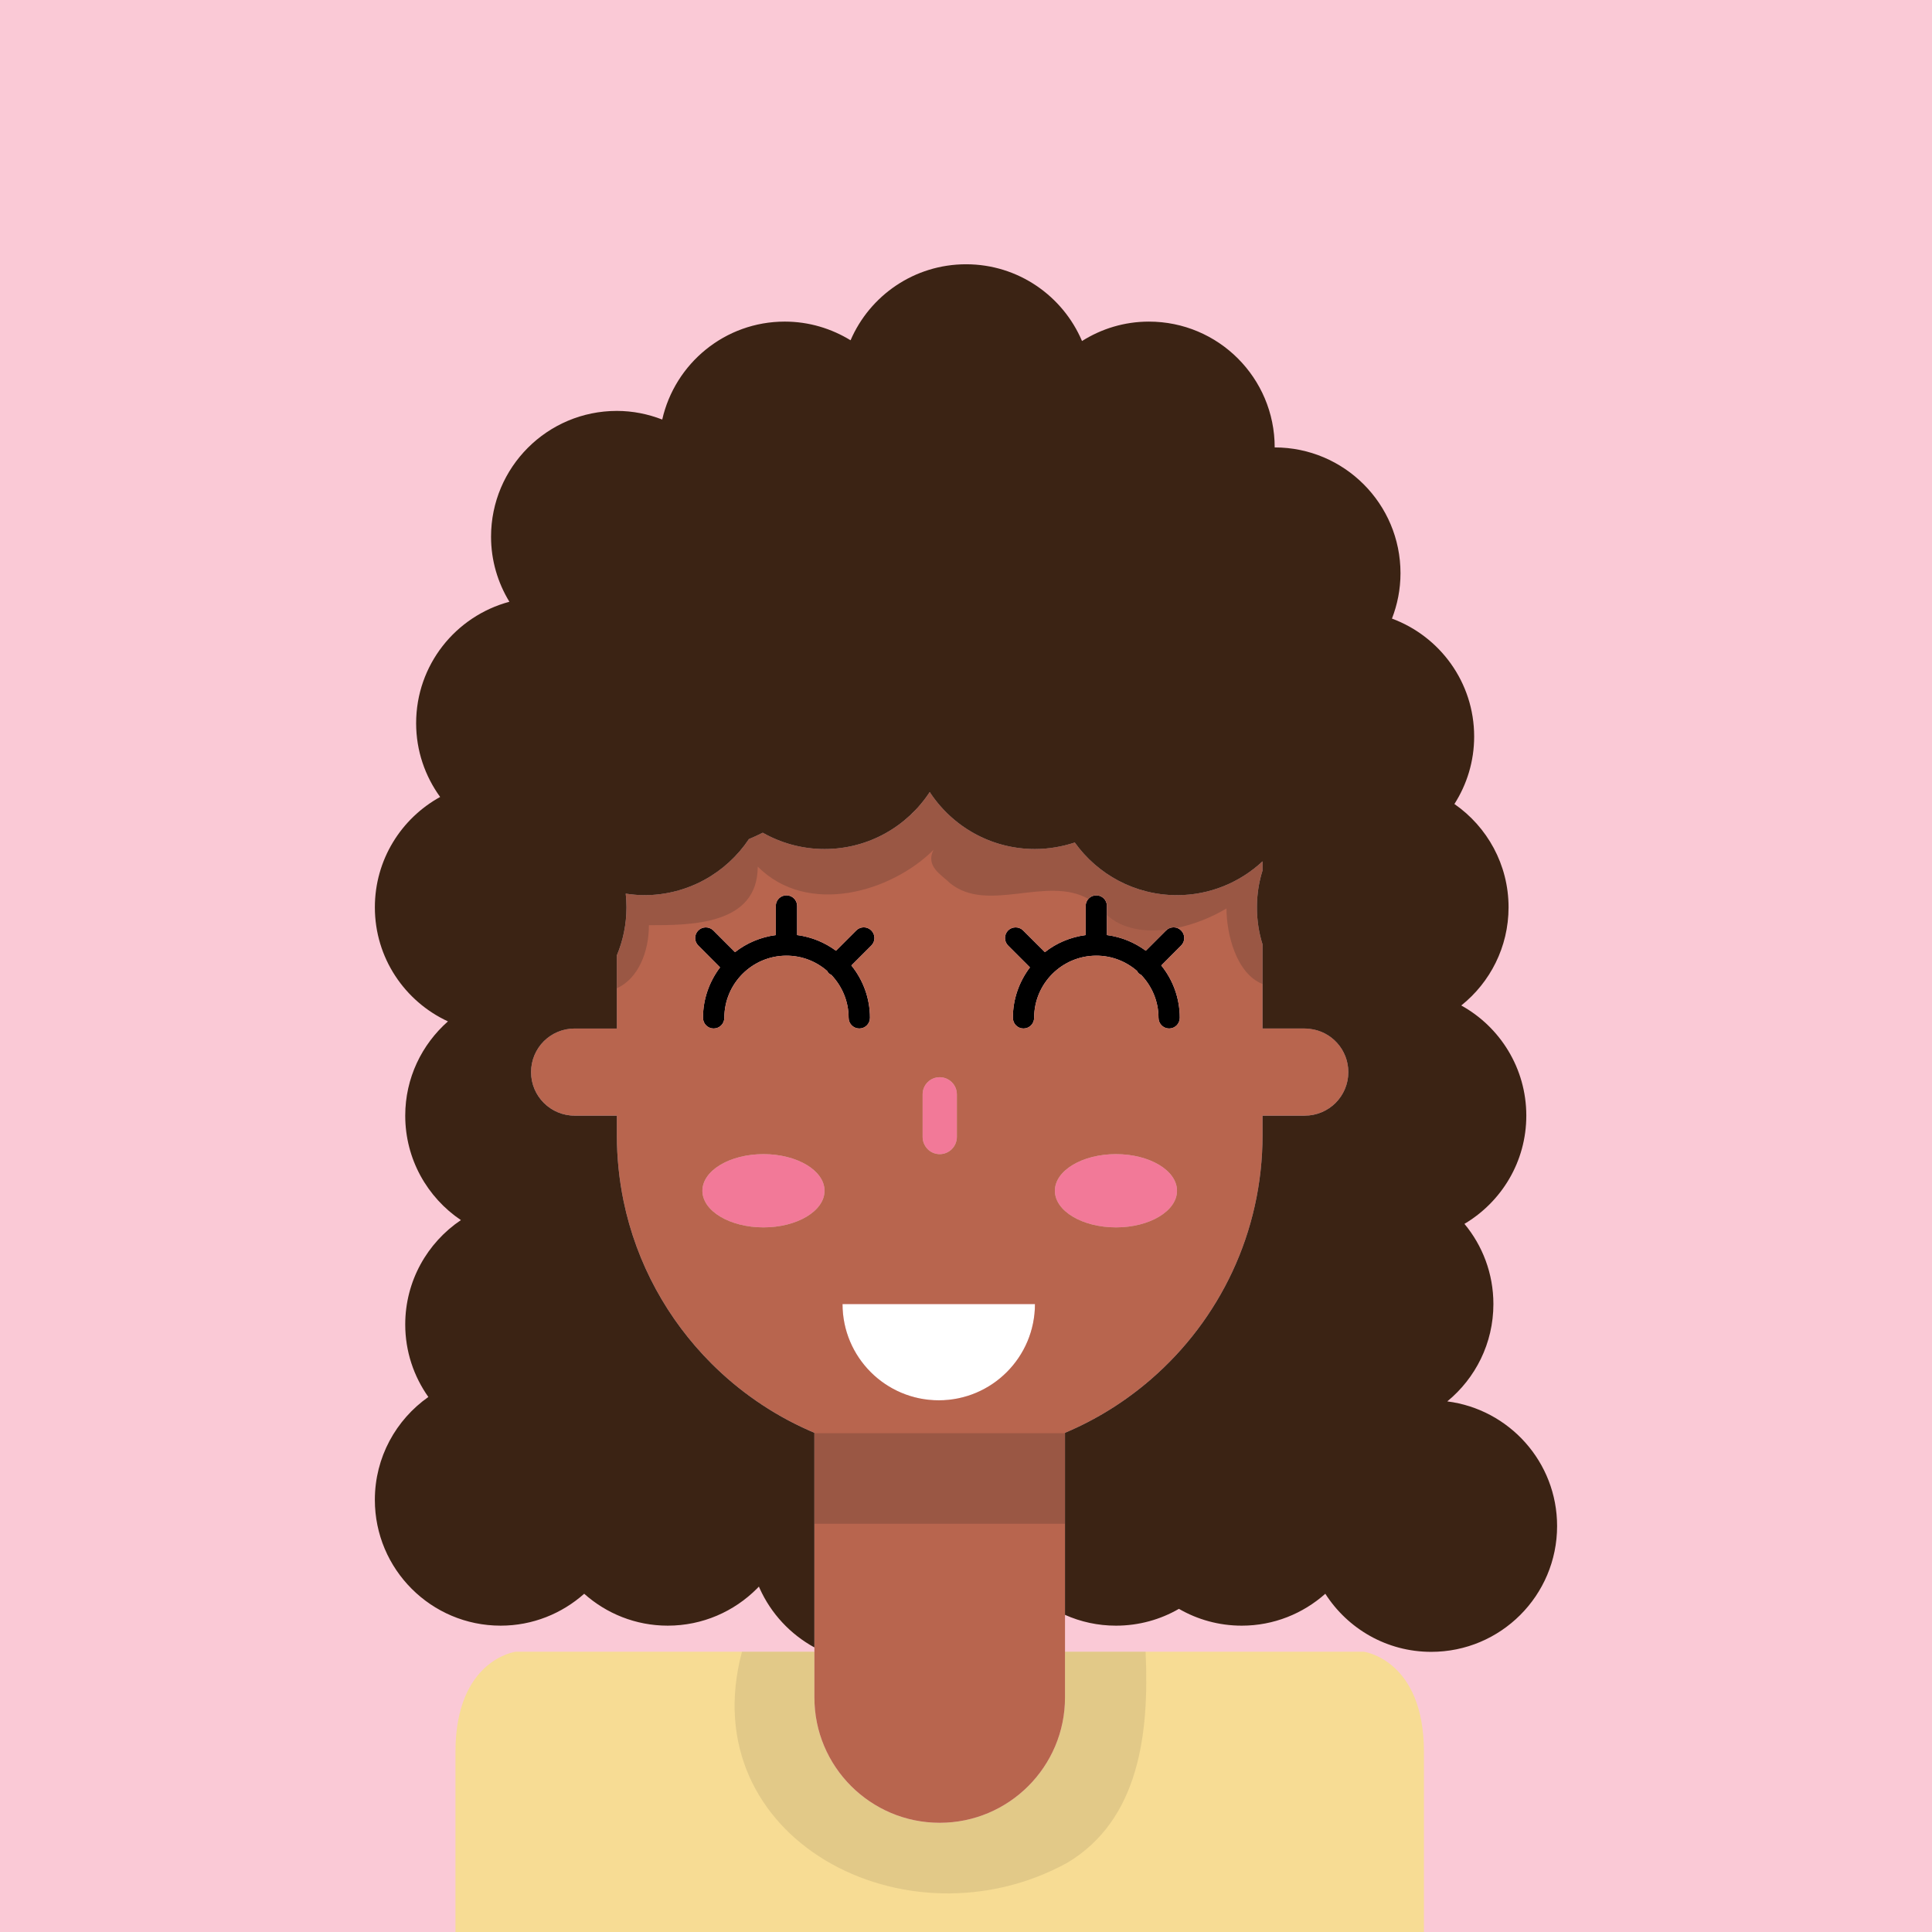 <?xml version="1.0" encoding="iso-8859-1"?>
<!-- Generator: Adobe Illustrator 18.0.0, SVG Export Plug-In . SVG Version: 6.00 Build 0)  -->
<!DOCTYPE svg PUBLIC "-//W3C//DTD SVG 1.1//EN" "http://www.w3.org/Graphics/SVG/1.1/DTD/svg11.dtd">
<svg version="1.1" id="Capa_1" xmlns="http://www.w3.org/2000/svg" xmlns:xlink="http://www.w3.org/1999/xlink" x="0px" y="0px"
	 viewBox="0 0 230.813 230.813" style="enable-background:new 0 0 230.813 230.813;" xml:space="preserve">
<g>
	<rect x="0" y="0" style="fill:#FAC9D6;" width="230.813" height="230.813"/>
	<g>
		<path style="fill:#F7DC94;" d="M112.266,217.764c-4.141,0-7.881-1.682-10.59-4.391c-2.711-2.711-4.381-6.451-4.381-10.58v-5.461
			H61.584c0,0-7.17,0.951-7.17,11.961v21.52h19.951h75.799h19.951v-21.52c0-11.01-7.17-11.961-7.17-11.961h-35.711v5.461
			C127.234,211.053,120.535,217.764,112.266,217.764z"/>
		<path style="opacity:0.1;fill:#231F20;" d="M127.525,222.533c8.574-5.145,9.795-15.436,9.338-25.201h-9.629v5.461
			c0,8.26-6.699,14.971-14.969,14.971c-4.141,0-7.881-1.682-10.59-4.391c-2.711-2.711-4.381-6.451-4.381-10.58v-5.461h-8.652
			C82.67,219.674,108.316,233.098,127.525,222.533z"/>
		<path style="fill:#FFFFFF;" d="M112.154,167.293c6.34,0,11.49-5.15,11.49-11.5h-22.99
			C100.654,162.143,105.805,167.293,112.154,167.293z"/>
		<path d="M123.045,115.572c-1.27,1.68-2.039,3.76-2.039,6.02c0,0.711,0.559,1.281,1.27,1.281c0.699,0,1.27-0.57,1.27-1.281
			c0-4.09,3.33-7.42,7.43-7.42c1.859,0,3.561,0.691,4.871,1.83c0.049,0.09,0.09,0.18,0.17,0.26c0.09,0.09,0.209,0.15,0.318,0.211
			c1.281,1.34,2.07,3.141,2.07,5.119c0,0.711,0.57,1.281,1.271,1.281c0.699,0,1.27-0.57,1.27-1.281c0-2.359-0.83-4.539-2.211-6.25
			l2.371-2.379c0.5-0.5,0.5-1.301,0-1.801c-0.49-0.5-1.301-0.5-1.801,0l-2.42,2.42c-1.33-0.98-2.91-1.65-4.641-1.869v-3.48
			c0-0.699-0.568-1.27-1.27-1.27c-0.699,0-1.27,0.57-1.27,1.27v3.48c-1.83,0.24-3.5,0.959-4.871,2.039l-2.6-2.59
			c-0.49-0.49-1.299-0.49-1.799,0c-0.49,0.5-0.49,1.301,0,1.801L123.045,115.572z"/>
		<path d="M83.984,121.592c0,0.711,0.57,1.281,1.271,1.281c0.709,0,1.279-0.57,1.279-1.281c0-4.09,3.33-7.42,7.42-7.42
			c1.869,0,3.57,0.691,4.869,1.83c0.06,0.09,0.101,0.18,0.17,0.26c0.102,0.09,0.211,0.15,0.33,0.211
			c1.271,1.34,2.06,3.141,2.06,5.119c0,0.711,0.57,1.281,1.279,1.281c0.701,0,1.271-0.57,1.271-1.281c0-2.359-0.84-4.539-2.221-6.25
			l2.381-2.379c0.5-0.5,0.5-1.301,0-1.801s-1.301-0.5-1.801,0l-2.42,2.42c-1.33-0.98-2.92-1.65-4.641-1.869v-3.48
			c0-0.699-0.57-1.27-1.279-1.27c-0.699,0-1.27,0.57-1.27,1.27v3.48c-1.82,0.24-3.49,0.959-4.871,2.039l-2.59-2.59
			c-0.5-0.49-1.299-0.49-1.799,0c-0.5,0.5-0.5,1.301,0,1.801l2.6,2.609C84.756,117.252,83.984,119.332,83.984,121.592z"/>
		<path style="fill:#F27998;" d="M98.506,142.262c0-2.42-3.271-4.379-7.291-4.379c-4.029,0-7.301,1.959-7.301,4.379
			c0,2.41,3.271,4.371,7.301,4.371C95.234,146.633,98.506,144.672,98.506,142.262z"/>
		<path style="fill:#F27998;" d="M112.266,137.883c1.129,0,2.049-0.92,2.049-2.051v-5.1c0-0.561-0.23-1.08-0.6-1.44
			c-0.369-0.371-0.891-0.6-1.449-0.6c-1.131,0-2.041,0.908-2.041,2.039v5.1c0,0.561,0.23,1.08,0.6,1.451
			C111.186,137.652,111.705,137.883,112.266,137.883z"/>
		<path style="fill:#F27998;" d="M133.324,137.883c-4.029,0-7.299,1.959-7.299,4.379c0,2.41,3.27,4.371,7.299,4.371
			c4.031,0,7.291-1.961,7.291-4.371C140.615,139.842,137.355,137.883,133.324,137.883z"/>
		<path style="fill:#B8654E;" d="M127.234,171.172c3.781-1.59,7.25-3.77,10.301-6.42c8.15-7.068,13.299-17.5,13.299-29.139v-2.33
			h1.451h3.59c1.439,0,2.74-0.58,3.689-1.521c0.941-0.949,1.52-2.25,1.52-3.68c0-2.68-2.02-4.889-4.629-5.17
			c-0.189-0.029-0.381-0.039-0.58-0.039h-5.041v-10.051c-0.439-1.4-0.67-2.879-0.67-4.43c0-1.529,0.23-3.01,0.67-4.4v-1.09
			c-2.68,2.5-6.27,4.041-10.219,4.041c-5.041,0-9.49-2.49-12.211-6.291c-1.5,0.49-3.1,0.779-4.76,0.779
			c-5.26,0-9.889-2.709-12.57-6.809c-2.69,4.1-7.309,6.809-12.568,6.809c-2.691,0-5.201-0.719-7.381-1.949
			c-0.561,0.279-1.109,0.529-1.65,0.76c-2.699,4.041-7.289,6.701-12.51,6.701c-0.75,0-1.49-0.08-2.209-0.182
			c0.059,0.531,0.09,1.08,0.09,1.631c0,2.029-0.41,3.98-1.15,5.74v8.18v0.561h-5.041c-1.439,0-2.74,0.58-3.689,1.52
			c-0.939,0.949-1.52,2.25-1.52,3.689c0,2.871,2.33,5.201,5.209,5.201h5.041v2.33c0,2.689,0.279,5.318,0.799,7.859
			c1.551,7.5,5.281,14.199,10.5,19.42c3.301,3.301,7.201,6.01,11.521,7.939c0.26,0.121,0.52,0.23,0.779,0.34v18.602v7.039v0.52
			v5.461c0,4.129,1.67,7.869,4.381,10.58c2.709,2.709,6.449,4.391,10.59,4.391c8.27,0,14.969-6.711,14.969-14.971v-5.461v-4.41
			v-3.148V171.172z M133.324,146.633c-4.029,0-7.299-1.961-7.299-4.371c0-2.42,3.27-4.379,7.299-4.379
			c4.031,0,7.291,1.959,7.291,4.379C140.615,144.672,137.355,146.633,133.324,146.633z M120.436,111.162
			c0.5-0.49,1.309-0.49,1.799,0l2.6,2.59c1.371-1.08,3.041-1.799,4.871-2.039v-3.48c0-0.699,0.57-1.27,1.27-1.27
			c0.701,0,1.27,0.57,1.27,1.27v3.48c1.73,0.219,3.311,0.889,4.641,1.869l2.42-2.42c0.5-0.5,1.311-0.5,1.801,0
			c0.5,0.5,0.5,1.301,0,1.801l-2.371,2.379c1.381,1.711,2.211,3.891,2.211,6.25c0,0.711-0.57,1.281-1.27,1.281
			c-0.701,0-1.271-0.57-1.271-1.281c0-1.979-0.789-3.779-2.07-5.119c-0.109-0.061-0.229-0.121-0.318-0.211
			c-0.08-0.08-0.121-0.17-0.17-0.26c-1.311-1.139-3.012-1.83-4.871-1.83c-4.1,0-7.43,3.33-7.43,7.42c0,0.711-0.57,1.281-1.27,1.281
			c-0.711,0-1.27-0.57-1.27-1.281c0-2.26,0.77-4.34,2.039-6.02l-2.609-2.609C119.945,112.463,119.945,111.662,120.436,111.162z
			 M110.225,130.732c0-1.131,0.91-2.039,2.041-2.039c0.559,0,1.08,0.229,1.449,0.6c0.369,0.359,0.6,0.879,0.6,1.44v5.1
			c0,1.131-0.92,2.051-2.049,2.051c-0.561,0-1.08-0.23-1.441-0.6c-0.369-0.371-0.6-0.891-0.6-1.451V130.732z M123.645,155.793
			c0,6.35-5.15,11.5-11.49,11.5c-6.35,0-11.5-5.15-11.5-11.5H123.645z M83.426,111.162c0.5-0.49,1.299-0.49,1.799,0l2.59,2.59
			c1.381-1.08,3.051-1.799,4.871-2.039v-3.48c0-0.699,0.57-1.27,1.27-1.27c0.709,0,1.279,0.57,1.279,1.27v3.48
			c1.721,0.219,3.311,0.889,4.641,1.869l2.42-2.42c0.5-0.5,1.301-0.5,1.801,0s0.5,1.301,0,1.801l-2.381,2.379
			c1.381,1.711,2.221,3.891,2.221,6.25c0,0.711-0.57,1.281-1.271,1.281c-0.709,0-1.279-0.57-1.279-1.281
			c0-1.979-0.789-3.779-2.06-5.119c-0.119-0.061-0.229-0.121-0.33-0.211c-0.068-0.08-0.109-0.17-0.17-0.26
			c-1.299-1.139-3-1.83-4.869-1.83c-4.09,0-7.42,3.33-7.42,7.42c0,0.711-0.57,1.281-1.279,1.281c-0.701,0-1.271-0.57-1.271-1.281
			c0-2.26,0.771-4.34,2.041-6.02l-2.6-2.609C82.926,112.463,82.926,111.662,83.426,111.162z M91.215,146.633
			c-4.029,0-7.301-1.961-7.301-4.371c0-2.42,3.271-4.379,7.301-4.379c4.02,0,7.291,1.959,7.291,4.379
			C98.506,144.672,95.234,146.633,91.215,146.633z"/>
		<rect x="97.295" y="171.223" style="opacity:0.2;fill:#231F20;" width="29.939" height="10.816"/>
		<path style="opacity:0.1;fill:#231F20;" d="M136.885,113.582l2.42-2.42c0.053-0.053,0.119-0.076,0.178-0.117
			c-2.805,0.369-5.465-0.082-7.238-1.727v2.395C133.975,111.932,135.555,112.602,136.885,113.582z"/>
		<path style="opacity:0.2;fill:#231F20;" d="M77.525,110.533c5,0,13,0,13-7c6,6,16,3,21-2c-1,2,1,3,2,4
			c4.529,3.623,11.52-0.959,16.512,1.861c0.232-0.26,0.563-0.432,0.938-0.432c0.701,0,1.27,0.57,1.27,1.27v1.086
			c1.773,1.645,4.434,2.096,7.238,1.727c0.328-0.232,0.726-0.299,1.096-0.186c2.055-0.418,4.133-1.238,5.947-2.326
			c0,3.027,1.15,7.767,4.309,9.027v-4.738c-0.439-1.4-0.67-2.879-0.67-4.43c0-1.529,0.23-3.01,0.67-4.4v-1.09
			c-2.68,2.5-6.27,4.041-10.219,4.041c-5.041,0-9.49-2.49-12.211-6.291c-1.5,0.49-3.1,0.779-4.76,0.779
			c-5.26,0-9.889-2.709-12.57-6.809c-2.69,4.1-7.309,6.809-12.568,6.809c-2.691,0-5.201-0.719-7.381-1.949
			c-0.561,0.279-1.109,0.529-1.65,0.76c-2.699,4.041-7.289,6.701-12.51,6.701c-0.75,0-1.49-0.08-2.209-0.182
			c0.059,0.531,0.09,1.08,0.09,1.631c0,2.029-0.41,3.98-1.15,5.74v3.939C76.246,116.914,77.525,113.727,77.525,110.533z"/>
		<path style="fill:#3B2314;" d="M172.904,167.422c3.361-2.76,5.51-6.939,5.51-11.629c0-3.641-1.299-6.98-3.459-9.58
			c4.42-2.621,7.391-7.42,7.391-12.93c0-5.66-3.141-10.602-7.771-13.16c3.441-2.75,5.65-6.98,5.65-11.73
			c0-5.109-2.561-9.631-6.469-12.34c1.488-2.33,2.359-5.09,2.359-8.061c0-6.469-4.09-11.969-9.82-14.09
			c0.65-1.68,1.02-3.5,1.02-5.42c0-8.301-6.73-15.029-15.029-15.029c0-4.15-1.68-7.91-4.4-10.631c-2.721-2.721-6.48-4.4-10.629-4.4
			c-2.941,0-5.682,0.861-7.99,2.32c-2.291-5.391-7.631-9.17-13.852-9.17c-6.189,0-11.5,3.74-13.799,9.08
			c-2.291-1.4-4.971-2.231-7.859-2.231c-7.15,0-13.121,5-14.641,11.701c-1.68-0.65-3.5-1.031-5.42-1.031
			c-8.301,0-15.031,6.73-15.031,15.031c0,2.85,0.811,5.5,2.191,7.77c-6.42,1.721-11.141,7.551-11.141,14.51
			c0,3.291,1.07,6.33,2.869,8.811c-4.648,2.561-7.799,7.5-7.799,13.18c0,6.051,3.58,11.25,8.73,13.631
			c-3.121,2.76-5.102,6.769-5.102,11.26c0,5.199,2.641,9.779,6.65,12.479c-4.01,2.701-6.65,7.281-6.65,12.471
			c0,3.23,1.031,6.211,2.762,8.66c-3.861,2.721-6.391,7.199-6.391,12.291c0,8.299,6.73,15.029,15.029,15.029
			c3.83,0,7.32-1.449,9.981-3.811c2.65,2.361,6.141,3.811,9.98,3.811c4.17,0,7.939-1.699,10.67-4.439
			c0.07-0.07,0.15-0.15,0.219-0.231c0.031,0.08,0.061,0.16,0.102,0.231c1.35,3,3.66,5.469,6.529,7.039v-7.039v-18.602
			c-0.26-0.109-0.52-0.219-0.779-0.34c-4.32-1.93-8.221-4.639-11.521-7.939c-5.219-5.221-8.949-11.92-10.5-19.42
			c-0.52-2.541-0.799-5.17-0.799-7.859v-2.33h-5.041c-2.879,0-5.209-2.33-5.209-5.201c0-1.439,0.58-2.74,1.52-3.689
			c0.949-0.939,2.25-1.52,3.689-1.52h5.041v-0.561v-8.18c0.74-1.76,1.15-3.711,1.15-5.74c0-0.551-0.031-1.1-0.09-1.631
			c0.719,0.101,1.459,0.182,2.209,0.182c5.221,0,9.81-2.66,12.51-6.701c0.541-0.23,1.09-0.48,1.65-0.76
			c2.18,1.23,4.689,1.949,7.381,1.949c5.26,0,9.879-2.709,12.568-6.809c2.682,4.1,7.31,6.809,12.57,6.809
			c1.66,0,3.26-0.289,4.76-0.779c2.721,3.801,7.17,6.291,12.211,6.291c3.949,0,7.539-1.541,10.219-4.041v1.09
			c-0.439,1.391-0.67,2.871-0.67,4.4c0,1.551,0.23,3.029,0.67,4.43v10.051h5.041c0.199,0,0.391,0.01,0.58,0.039
			c2.609,0.281,4.629,2.49,4.629,5.17c0,1.43-0.578,2.73-1.52,3.68c-0.949,0.941-2.25,1.521-3.689,1.521h-3.59h-1.451v2.33
			c0,11.639-5.148,22.07-13.299,29.139c-3.051,2.65-6.52,4.83-10.301,6.42v18.602v3.148c1.861,0.83,3.92,1.291,6.09,1.291
			c2.74,0,5.311-0.73,7.521-2.01c2.209,1.279,4.779,2.01,7.51,2.01c3.83,0,7.32-1.449,9.979-3.811
			c2.672,4.17,7.33,6.939,12.65,6.939c8.311,0,15.041-6.729,15.041-15.029C186.025,174.662,180.295,168.363,172.904,167.422z"/>
	</g>
</g>
<g>
</g>
<g>
</g>
<g>
</g>
<g>
</g>
<g>
</g>
<g>
</g>
<g>
</g>
<g>
</g>
<g>
</g>
<g>
</g>
<g>
</g>
<g>
</g>
<g>
</g>
<g>
</g>
<g>
</g>
</svg>
